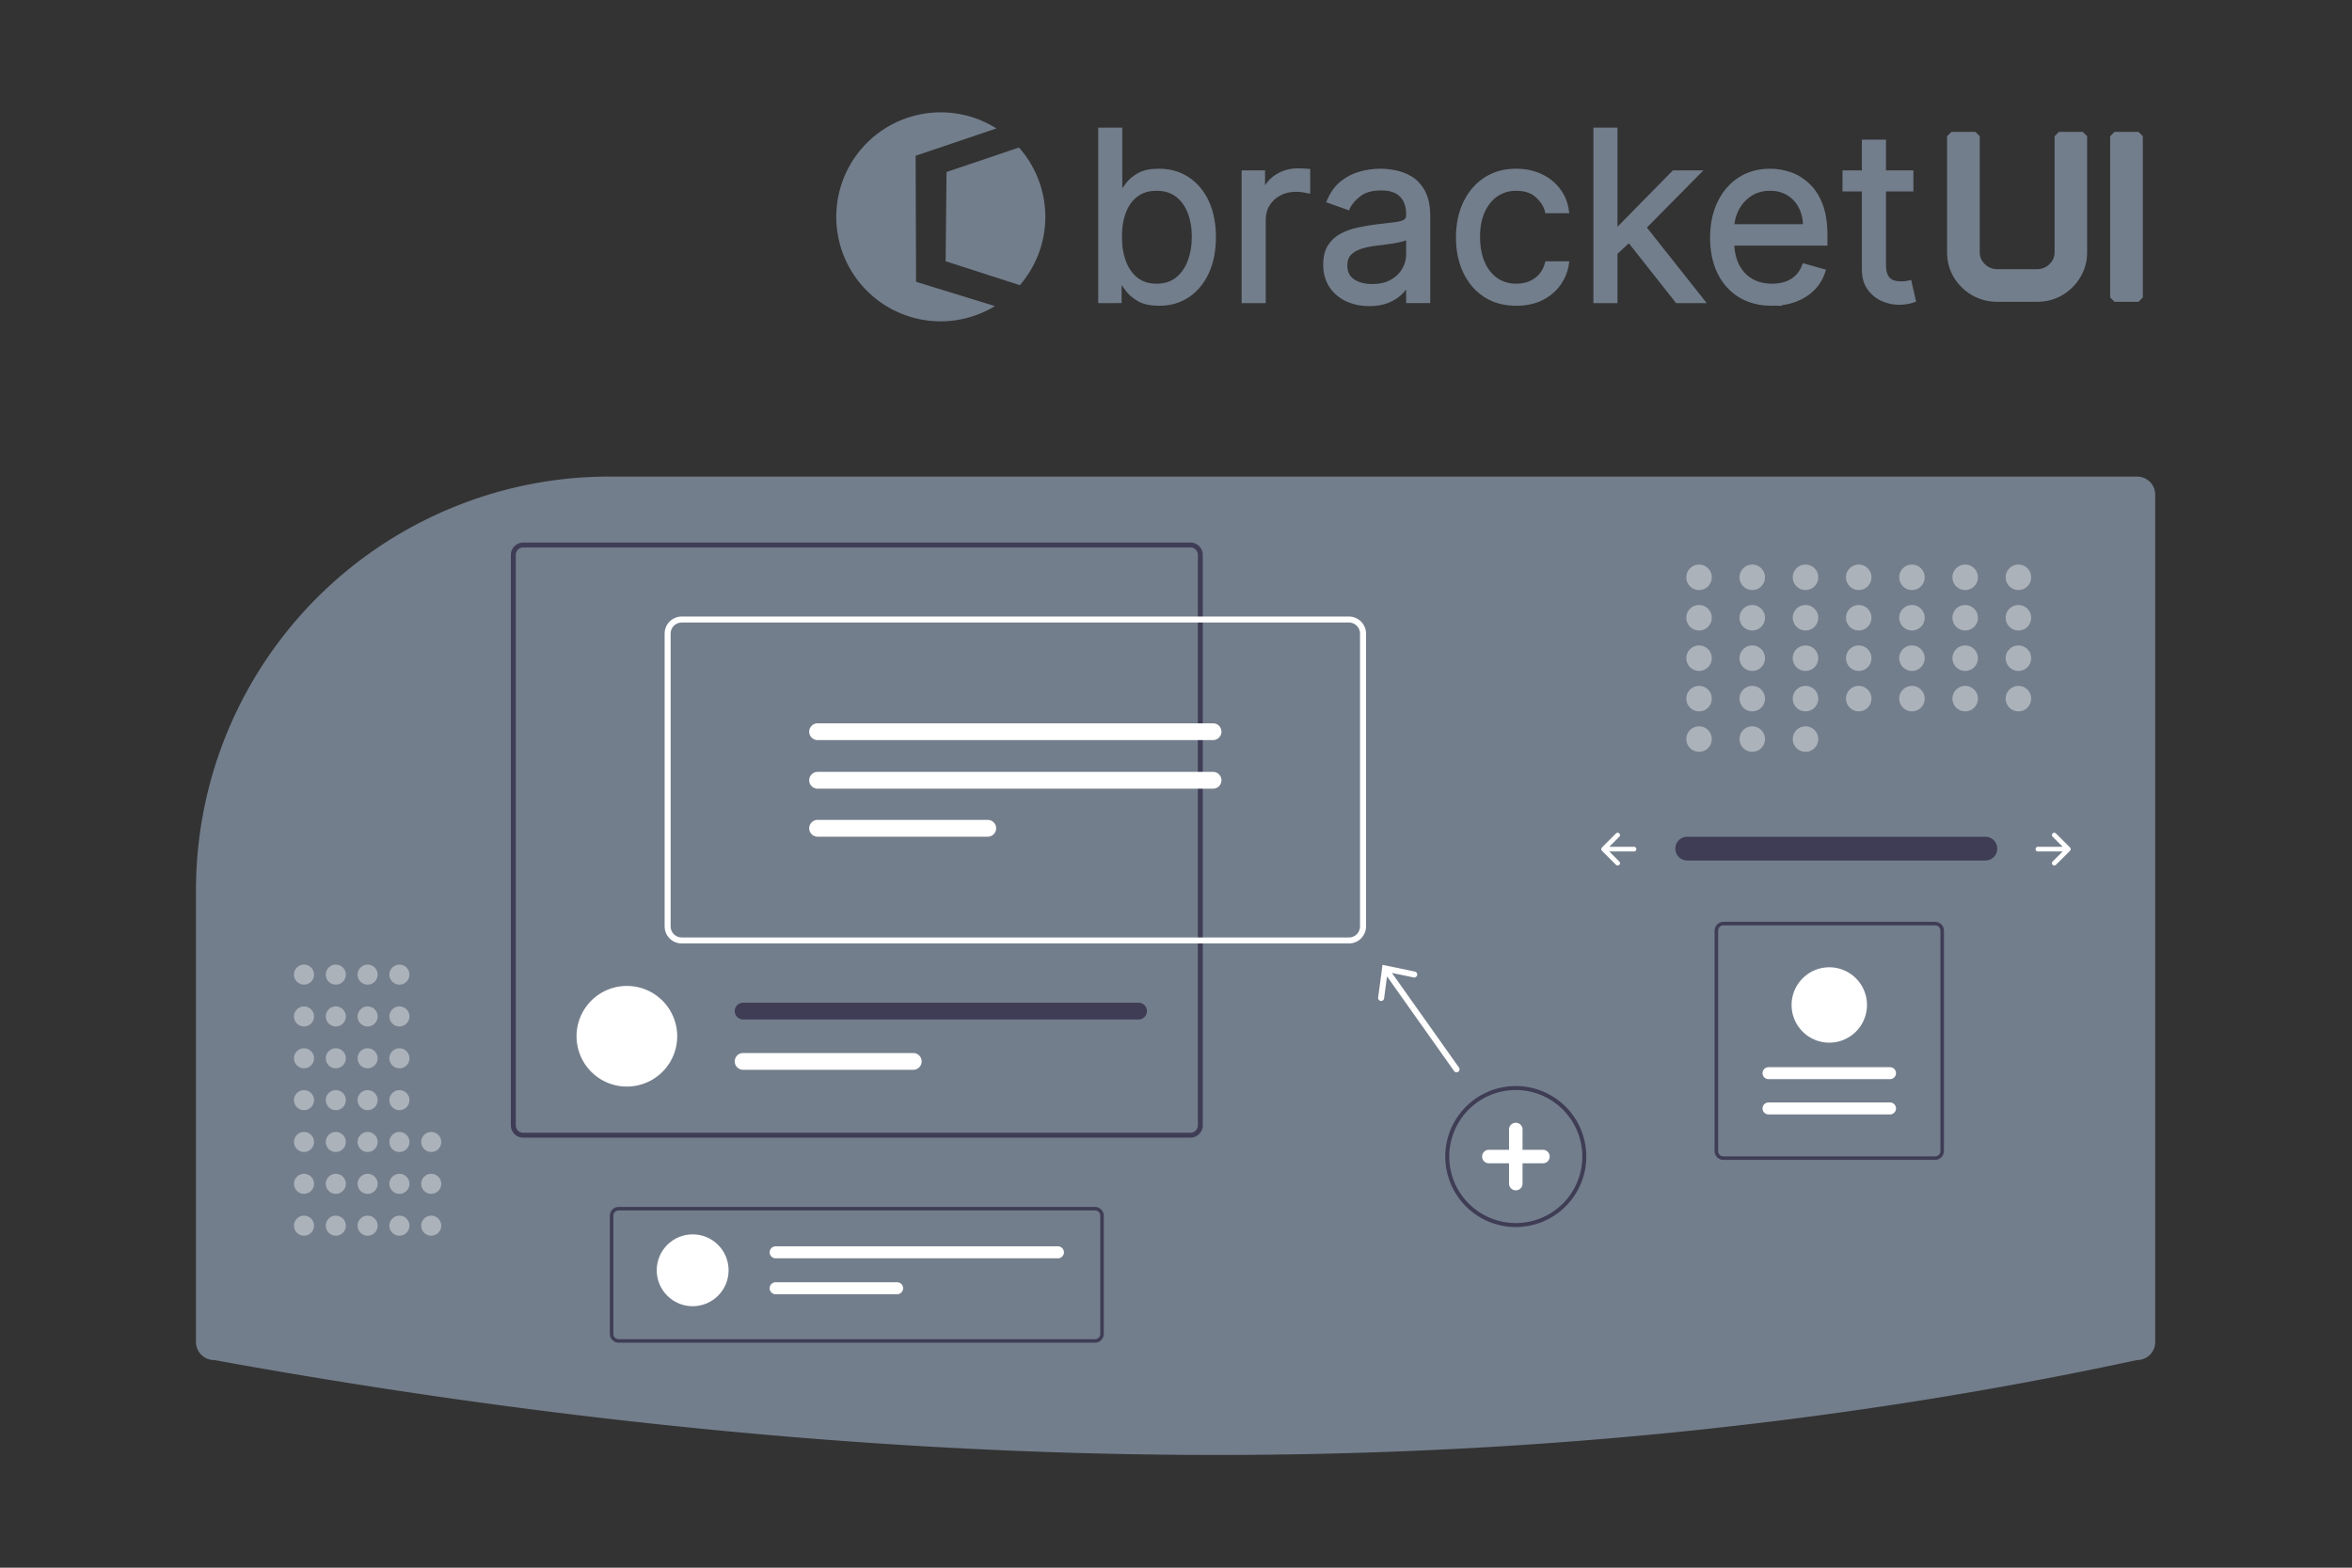 <svg fill="none" version="1.1" viewBox="0 0 900 600" xml:space="preserve" xmlns="http://www.w3.org/2000/svg"><rect x="0" y="0" width="900" height="600" fill="#333333" stroke="none"/><defs><style>.cls-1{fill:none;}</style><style>.cls-1{fill:none;}</style><style>.cls-1{fill:none;}</style><style>.cls-1{fill:none;}</style><style>.cls-1{fill:none;}</style><style>.cls-1{fill:none;}</style><style>.cls-1{fill:none;}</style></defs><g transform="translate(0,11)"><g transform="matrix(.765 0 0 .765 75 171.4)"><path transform="translate(-110 -205.26)" d="m317.06 205.26a205.98 205.98 0 0 0-77.685 15.067c-0.994 0.407-1.991 0.816-2.988 1.235a206.78 206.78 0 0 0-126.39 190.76v225.94a9.01 9.01 0 0 0 9 9l0.179 0.016c173.47 31.502 342.11 47.465 501.37 47.465q3.582 0 7.156-0.011c156.55-0.477 308.99-16.439 453.08-47.447l0.21-0.022a9.01 9.01 0 0 0 9-9v-424a9.01 9.01 0 0 0-9-9z" fill="#737e8c"/><path transform="translate(-110 -205.26)" d="m855.8 385.45a5.947 5.947 0 0 0 0 11.892h149.09a5.947 5.947 0 1 0 0.195-11.892q-0.098-2e-3 -0.195 0z" fill="#3f3d56" data-name="Path 40"/><path transform="translate(-110 -205.26)" d="m1038.7 383.8a1.17 1.17 0 0 0 0 1.655l5.023 5.023h-12.386a1.17 1.17 0 1 0 0 2.34h12.386l-5.023 5.023a1.17 1.17 0 1 0 1.655 1.655l7.02-7.02a1.17 1.17 0 0 0 0-1.655l-7.02-7.02a1.17 1.17 0 0 0-1.655 0z" fill="#fff"/><path transform="translate(-110 -205.26)" d="m821.93 383.8a1.17 1.17 0 0 1 0 1.655l-5.023 5.023h12.386a1.17 1.17 0 1 1 0 2.34h-12.386l5.023 5.023a1.17 1.17 0 0 1-1.655 1.655l-7.02-7.02a1.17 1.17 0 0 1 0-1.655l7.02-7.02a1.17 1.17 0 0 1 1.655 0z" fill="#fff"/><g fill="#fff" opacity=".4"><circle cx="751.82" cy="50.39" r="6.39"/><circle cx="778.44" cy="50.39" r="6.39"/><circle cx="805.07" cy="50.39" r="6.39"/><circle cx="831.69" cy="50.39" r="6.39"/><circle cx="858.32" cy="50.39" r="6.39"/><circle cx="884.94" cy="50.39" r="6.39"/><circle cx="911.57" cy="50.39" r="6.39"/><circle cx="751.82" cy="70.625" r="6.39"/><circle cx="778.44" cy="70.625" r="6.39"/><circle cx="805.07" cy="70.625" r="6.39"/><circle cx="831.69" cy="70.625" r="6.39"/><circle cx="858.32" cy="70.625" r="6.39"/><circle cx="884.94" cy="70.625" r="6.39"/><circle cx="911.57" cy="70.625" r="6.39"/><circle cx="751.82" cy="90.859" r="6.39"/><circle cx="778.44" cy="90.859" r="6.39"/><circle cx="805.07" cy="90.859" r="6.39"/><circle cx="831.69" cy="90.859" r="6.39"/><circle cx="858.32" cy="90.859" r="6.39"/><circle cx="884.94" cy="90.859" r="6.39"/><circle cx="911.57" cy="90.859" r="6.39"/><circle cx="751.82" cy="111.09" r="6.39"/><circle cx="778.44" cy="111.09" r="6.39"/><circle cx="751.82" cy="131.33" r="6.39"/><circle cx="778.44" cy="131.33" r="6.39"/><circle cx="805.07" cy="131.33" r="6.39"/><circle cx="805.07" cy="111.09" r="6.39"/><circle cx="831.69" cy="111.09" r="6.39"/><circle cx="858.32" cy="111.09" r="6.39"/><circle cx="884.94" cy="111.09" r="6.39"/><circle cx="911.57" cy="111.09" r="6.39"/></g><path transform="translate(-110 -205.26)" d="m770.16 580.72a35.272 35.272 0 1 1 35.272-35.272 35.313 35.313 0 0 1-35.272 35.272zm0-68.545a33.272 33.272 0 1 0 33.272 33.272 33.31 33.31 0 0 0-33.272-33.272z" fill="#3f3d56"/><path transform="translate(-110 -205.26)" d="m783.68 542.07h-10.142v-10.142a3.381 3.381 0 0 0-6.762 0v10.142h-10.142a3.381 3.381 0 0 0 0 6.761h10.142v10.142a3.381 3.381 0 0 0 6.762 0v-10.142h10.142a3.381 3.381 0 1 0 0-6.761z" fill="#fff"/><g fill="#fff" opacity=".4"><circle cx="54.024" cy="374.77" r="5.024"/><circle cx="54.024" cy="353.83" r="5.024"/><circle cx="54.024" cy="332.9" r="5.024"/><circle cx="54.024" cy="311.97" r="5.024"/><circle cx="54.024" cy="291.03" r="5.024"/><circle cx="54.024" cy="270.1" r="5.024"/><circle cx="54.024" cy="249.17" r="5.024"/><circle cx="69.933" cy="374.77" r="5.024"/><circle cx="69.933" cy="353.83" r="5.024"/><circle cx="69.933" cy="332.9" r="5.024"/><circle cx="69.933" cy="311.97" r="5.024"/><circle cx="69.933" cy="291.03" r="5.024"/><circle cx="69.933" cy="270.1" r="5.024"/><circle cx="69.933" cy="249.17" r="5.024"/><circle cx="85.842" cy="374.77" r="5.024"/><circle cx="85.842" cy="353.83" r="5.024"/><circle cx="85.842" cy="332.9" r="5.024"/><circle cx="85.842" cy="311.97" r="5.024"/><circle cx="85.842" cy="291.03" r="5.024"/><circle cx="85.842" cy="270.1" r="5.024"/><circle cx="85.842" cy="249.17" r="5.024"/><circle cx="101.75" cy="374.77" r="5.024"/><circle cx="101.75" cy="353.83" r="5.024"/><circle cx="117.66" cy="374.77" r="5.024"/><circle cx="117.66" cy="353.83" r="5.024"/><circle cx="117.66" cy="332.9" r="5.024"/><circle cx="101.75" cy="332.9" r="5.024"/><circle cx="101.75" cy="311.97" r="5.024"/><circle cx="101.75" cy="291.03" r="5.024"/><circle cx="101.75" cy="270.1" r="5.024"/><circle cx="101.75" cy="249.17" r="5.024"/></g><path transform="translate(-110 -205.26)" d="m607.41 238.26h-333.74a6.189 6.189 0 0 0-6.182 6.182v285.38a6.189 6.189 0 0 0 6.182 6.182h333.74a6.189 6.189 0 0 0 6.182-6.182v-285.38a6.189 6.189 0 0 0-6.182-6.182zm3.705 291.57a3.718 3.718 0 0 1-3.705 3.716h-333.74a3.711 3.711 0 0 1-3.705-3.716v-285.38a3.711 3.711 0 0 1 3.705-3.716h333.74a3.718 3.718 0 0 1 3.705 3.716z" fill="#3f3d56"/><path transform="translate(-110 -205.26)" d="m350.7 485.27c0 0.44-0.012 0.88-0.035 1.308a25.175 25.175 0 0 1-50.281 0c-0.023-0.428-0.035-0.868-0.035-1.308a25.175 25.175 0 1 1 50.35 0z" fill="#fff"/><path transform="translate(-110 -205.26)" d="m581.48 468.48h-197.81a4.197 4.197 0 0 0 0 8.394h197.81a4.197 4.197 0 0 0 0-8.394z" fill="#3f3d56"/><g fill="#fff"><path transform="translate(-110 -205.26)" d="m468.78 493.66h-85.117a4.191 4.191 0 0 0 0 8.382h85.117a4.191 4.191 0 1 0 0-8.382z"/><path transform="translate(-110 -205.26)" d="m686.7 438.84h-333.74a8.559 8.559 0 0 1-8.549-8.55v-146.46a8.559 8.559 0 0 1 8.549-8.549h333.74a8.559 8.559 0 0 1 8.549 8.549v146.46a8.559 8.559 0 0 1-8.549 8.55zm-333.74-160.56a5.555 5.555 0 0 0-5.549 5.549v146.46a5.556 5.556 0 0 0 5.549 5.55h333.74a5.556 5.556 0 0 0 5.549-5.55v-146.46a5.555 5.555 0 0 0-5.549-5.549z"/><path transform="translate(-110 -205.26)" d="m420.92 328.7a4.196 4.196 0 1 0 0 8.392h197.81a4.196 4.196 0 1 0 0-8.392z"/><path transform="translate(-110 -205.26)" d="m420.92 353.01a4.196 4.196 0 0 0 0 8.392h197.81a4.196 4.196 0 0 0 0-8.392z"/><path transform="translate(-110 -205.26)" d="m420.92 377.03a4.196 4.196 0 0 0 0 8.392h85.117a4.196 4.196 0 0 0 0-8.392z"/><path transform="translate(-110 -205.26)" d="m741.72 500.89-33.52-47.307 10.851 2.261a1.501 1.501 0 1 0 0.612-2.939l-16.171-3.366-2.183 16.371a1.501 1.501 0 1 0 2.976 0.396l1.463-10.993 33.523 47.312a1.5 1.5 0 1 0 2.447-1.734z"/></g><path transform="translate(-110 -205.26)" d="m559.67 638.58h-238.26a4.417 4.417 0 0 1-4.412-4.412v-59.101a4.417 4.417 0 0 1 4.412-4.412h238.26a4.417 4.417 0 0 1 4.412 4.412v59.101a4.417 4.417 0 0 1-4.412 4.412zm-238.26-66.161a2.65 2.65 0 0 0-2.647 2.647v59.101a2.65 2.65 0 0 0 2.647 2.647h238.26a2.65 2.65 0 0 0 2.647-2.647v-59.101a2.65 2.65 0 0 0-2.647-2.647z" fill="#3f3d56"/><g fill="#fff"><circle cx="248.43" cy="397.09" r="17.973"/><path transform="translate(-110 -205.26)" d="m399.94 590.37a2.995 2.995 0 1 0 0 5.991h141.21a2.995 2.995 0 1 0 0-5.991z"/><path transform="translate(-110 -205.26)" d="m399.94 608.34a2.995 2.995 0 1 0 0 5.991h60.765a2.995 2.995 0 1 0 0-5.991z"/></g><path transform="translate(-110 -205.26)" d="m874.02 428.02h105.89a4.417 4.417 0 0 1 4.412 4.412v110.28a4.417 4.417 0 0 1-4.412 4.412h-105.89a4.417 4.417 0 0 1-4.412-4.412v-110.28a4.417 4.417 0 0 1 4.412-4.412zm105.89 117.34a2.65 2.65 0 0 0 2.647-2.647v-110.28a2.65 2.65 0 0 0-2.647-2.647h-105.89a2.65 2.65 0 0 0-2.647 2.647v110.28a2.65 2.65 0 0 0 2.647 2.647z" fill="#3f3d56"/><g fill="#fff"><path transform="translate(-110 -205.26)" d="m957.35 524.38a2.995 2.995 0 0 0 0-5.991h-60.765a2.995 2.995 0 0 0 0 5.991z"/><path transform="translate(-110 -205.26)" d="m957.35 506.73a2.995 2.995 0 1 0 0-5.991h-60.765a2.995 2.995 0 1 0 0 5.991z"/><path transform="translate(-110 -205.26)" d="m926.97 450.76a18.855 18.855 0 1 1-18.855 18.855 18.876 18.876 0 0 1 18.855-18.855z"/></g></g><g transform="matrix(3.333 0 0 3.333 320 31.997)" fill="#737e8c"><path d="m20.977 4.04-8.315 2.812-0.107 10.244 8.523 2.75a12 12 0 0 0 2.922-7.846 12 12 0 0 0-3.023-7.961z" stroke-width=".187"/><path d="m12 8.5499e-4a12 12 0 0 0-12 12 12 12 0 0 0 12 12 12 12 0 0 0 6.216-1.755l-9.054-2.789-0.052-14.471 9.276-3.138a12 12 0 0 0-6.385-1.846z" stroke-width=".187"/><path d="m30.321 21.655v-19.655h2.265v7.255h0.192q0.25-0.384 0.691-0.979 0.451-0.605 1.286-1.075 0.845-0.48 2.284-0.48 1.862 0 3.282 0.931t2.217 2.639q0.797 1.708 0.797 4.031 0 2.342-0.797 4.059-0.797 1.708-2.207 2.649-1.411 0.931-3.253 0.931-1.42 0-2.275-0.47-0.854-0.48-1.315-1.085-0.461-0.614-0.71-1.017h-0.269v2.265zm2.227-7.37q0 1.67 0.489 2.946 0.489 1.267 1.43 1.987 0.941 0.71 2.303 0.71 1.42 0 2.37-0.749 0.96-0.758 1.44-2.034 0.489-1.286 0.489-2.86 0-1.555-0.48-2.802-0.47-1.257-1.43-1.987-0.95-0.739-2.39-0.739-1.382 0-2.322 0.701-0.941 0.691-1.42 1.939-0.48 1.238-0.48 2.889zm14.242 7.37v-14.741h2.188v2.227h0.154q0.403-1.094 1.459-1.775 1.056-0.681 2.38-0.681 0.25 0 0.624 0.01t0.566 0.029v2.303q-0.115-0.029-0.528-0.086-0.403-0.067-0.854-0.067-1.075 0-1.919 0.451-0.835 0.441-1.324 1.228-0.48 0.777-0.48 1.775v9.328zm14.395 0.345q-1.401 0-2.543-0.528-1.142-0.537-1.814-1.545-0.672-1.017-0.672-2.457 0-1.267 0.499-2.054 0.499-0.797 1.334-1.248 0.835-0.451 1.843-0.672 1.017-0.23 2.044-0.365 1.344-0.173 2.179-0.259 0.845-0.096 1.228-0.317 0.393-0.221 0.393-0.768v-0.077q0-1.42-0.777-2.207-0.768-0.787-2.332-0.787-1.622 0-2.543 0.71t-1.296 1.516l-2.15-0.768q0.576-1.344 1.536-2.092 0.969-0.758 2.111-1.056 1.152-0.307 2.265-0.307 0.71 0 1.631 0.173 0.931 0.163 1.795 0.681 0.873 0.518 1.449 1.564 0.576 1.046 0.576 2.802v9.712h-2.265v-1.996h-0.115q-0.23 0.48-0.768 1.027t-1.43 0.931q-0.893 0.384-2.179 0.384zm0.345-2.034q1.344 0 2.265-0.528 0.931-0.528 1.401-1.363 0.48-0.835 0.48-1.756v-2.073q-0.144 0.173-0.633 0.317-0.48 0.134-1.113 0.24-0.624 0.096-1.219 0.173-0.585 0.067-0.95 0.115-0.883 0.115-1.651 0.374-0.758 0.25-1.228 0.758-0.461 0.499-0.461 1.363 0 1.18 0.873 1.785 0.883 0.595 2.236 0.595zm16.545 1.996q-2.073 0-3.57-0.979-1.497-0.979-2.303-2.697t-0.806-3.925q0-2.246 0.825-3.963 0.835-1.727 2.322-2.697 1.497-0.979 3.493-0.979 1.555 0 2.802 0.576t2.044 1.612q0.797 1.036 0.988 2.418h-2.265q-0.259-1.008-1.152-1.785-0.883-0.787-2.38-0.787-1.324 0-2.322 0.691-0.988 0.681-1.545 1.929-0.547 1.238-0.547 2.908 0 1.708 0.537 2.975 0.547 1.267 1.536 1.967 0.998 0.701 2.342 0.701 0.883 0 1.603-0.307 0.72-0.307 1.219-0.883 0.499-0.576 0.71-1.382h2.265q-0.192 1.305-0.95 2.351-0.749 1.036-1.987 1.651-1.228 0.605-2.86 0.605zm11.209-5.681-0.038-2.802h0.461l6.449-6.564h2.802l-6.871 6.948h-0.192zm-2.111 5.374v-19.655h2.265v19.655zm9.367 0-5.758-7.294 1.612-1.574 7.025 8.868zm10.902 0.307q-2.131 0-3.676-0.941-1.536-0.95-2.37-2.649-0.825-1.708-0.825-3.973 0-2.265 0.825-3.992 0.835-1.737 2.322-2.706 1.497-0.979 3.493-0.979 1.152 0 2.275 0.384t2.044 1.248q0.921 0.854 1.468 2.265t0.547 3.474v0.96h-11.363v-1.958h9.059q0-1.248-0.499-2.227-0.489-0.979-1.401-1.545-0.902-0.566-2.131-0.566-1.353 0-2.342 0.672-0.979 0.662-1.507 1.727t-0.528 2.284v1.305q0 1.67 0.576 2.831 0.585 1.152 1.622 1.756 1.036 0.595 2.409 0.595 0.893 0 1.612-0.25 0.729-0.259 1.257-0.768 0.528-0.518 0.816-1.286l2.188 0.614q-0.345 1.113-1.161 1.958-0.816 0.835-2.015 1.305-1.2 0.461-2.697 0.461zm15.969-15.048v1.919h-7.639v-1.919zm-5.413-3.532h2.265v14.05q0 0.96 0.278 1.44 0.288 0.47 0.729 0.633 0.451 0.154 0.95 0.154 0.374 0 0.614-0.038 0.24-0.048 0.384-0.077l0.461 2.034q-0.23 0.086-0.643 0.173-0.413 0.096-1.046 0.096-0.96 0-1.881-0.413-0.912-0.413-1.516-1.257-0.595-0.845-0.595-2.131z" stroke="#737e8c" stroke-miterlimit="20" stroke-width=".5" style="paint-order:stroke fill markers" aria-label="bracket"/><path d="m128.03 2.742h2.747v13.32q0 1.016 0.742 1.732 0.742 0.716 1.784 0.716h4.544q1.042 0 1.784-0.716 0.742-0.716 0.742-1.732v-13.32h2.734v13.346q0 1.419-0.716 2.604-0.703 1.172-1.901 1.875-1.185 0.69-2.643 0.69h-4.544q-1.458 0-2.656-0.69-1.198-0.703-1.914-1.875-0.703-1.185-0.703-2.604zm18.724 0h2.747v18.516h-2.747z" stroke="#737e8c" stroke-linecap="square" stroke-linejoin="bevel" stroke-miterlimit="20" style="paint-order:stroke fill markers" aria-label="UI"/></g></g></svg>
